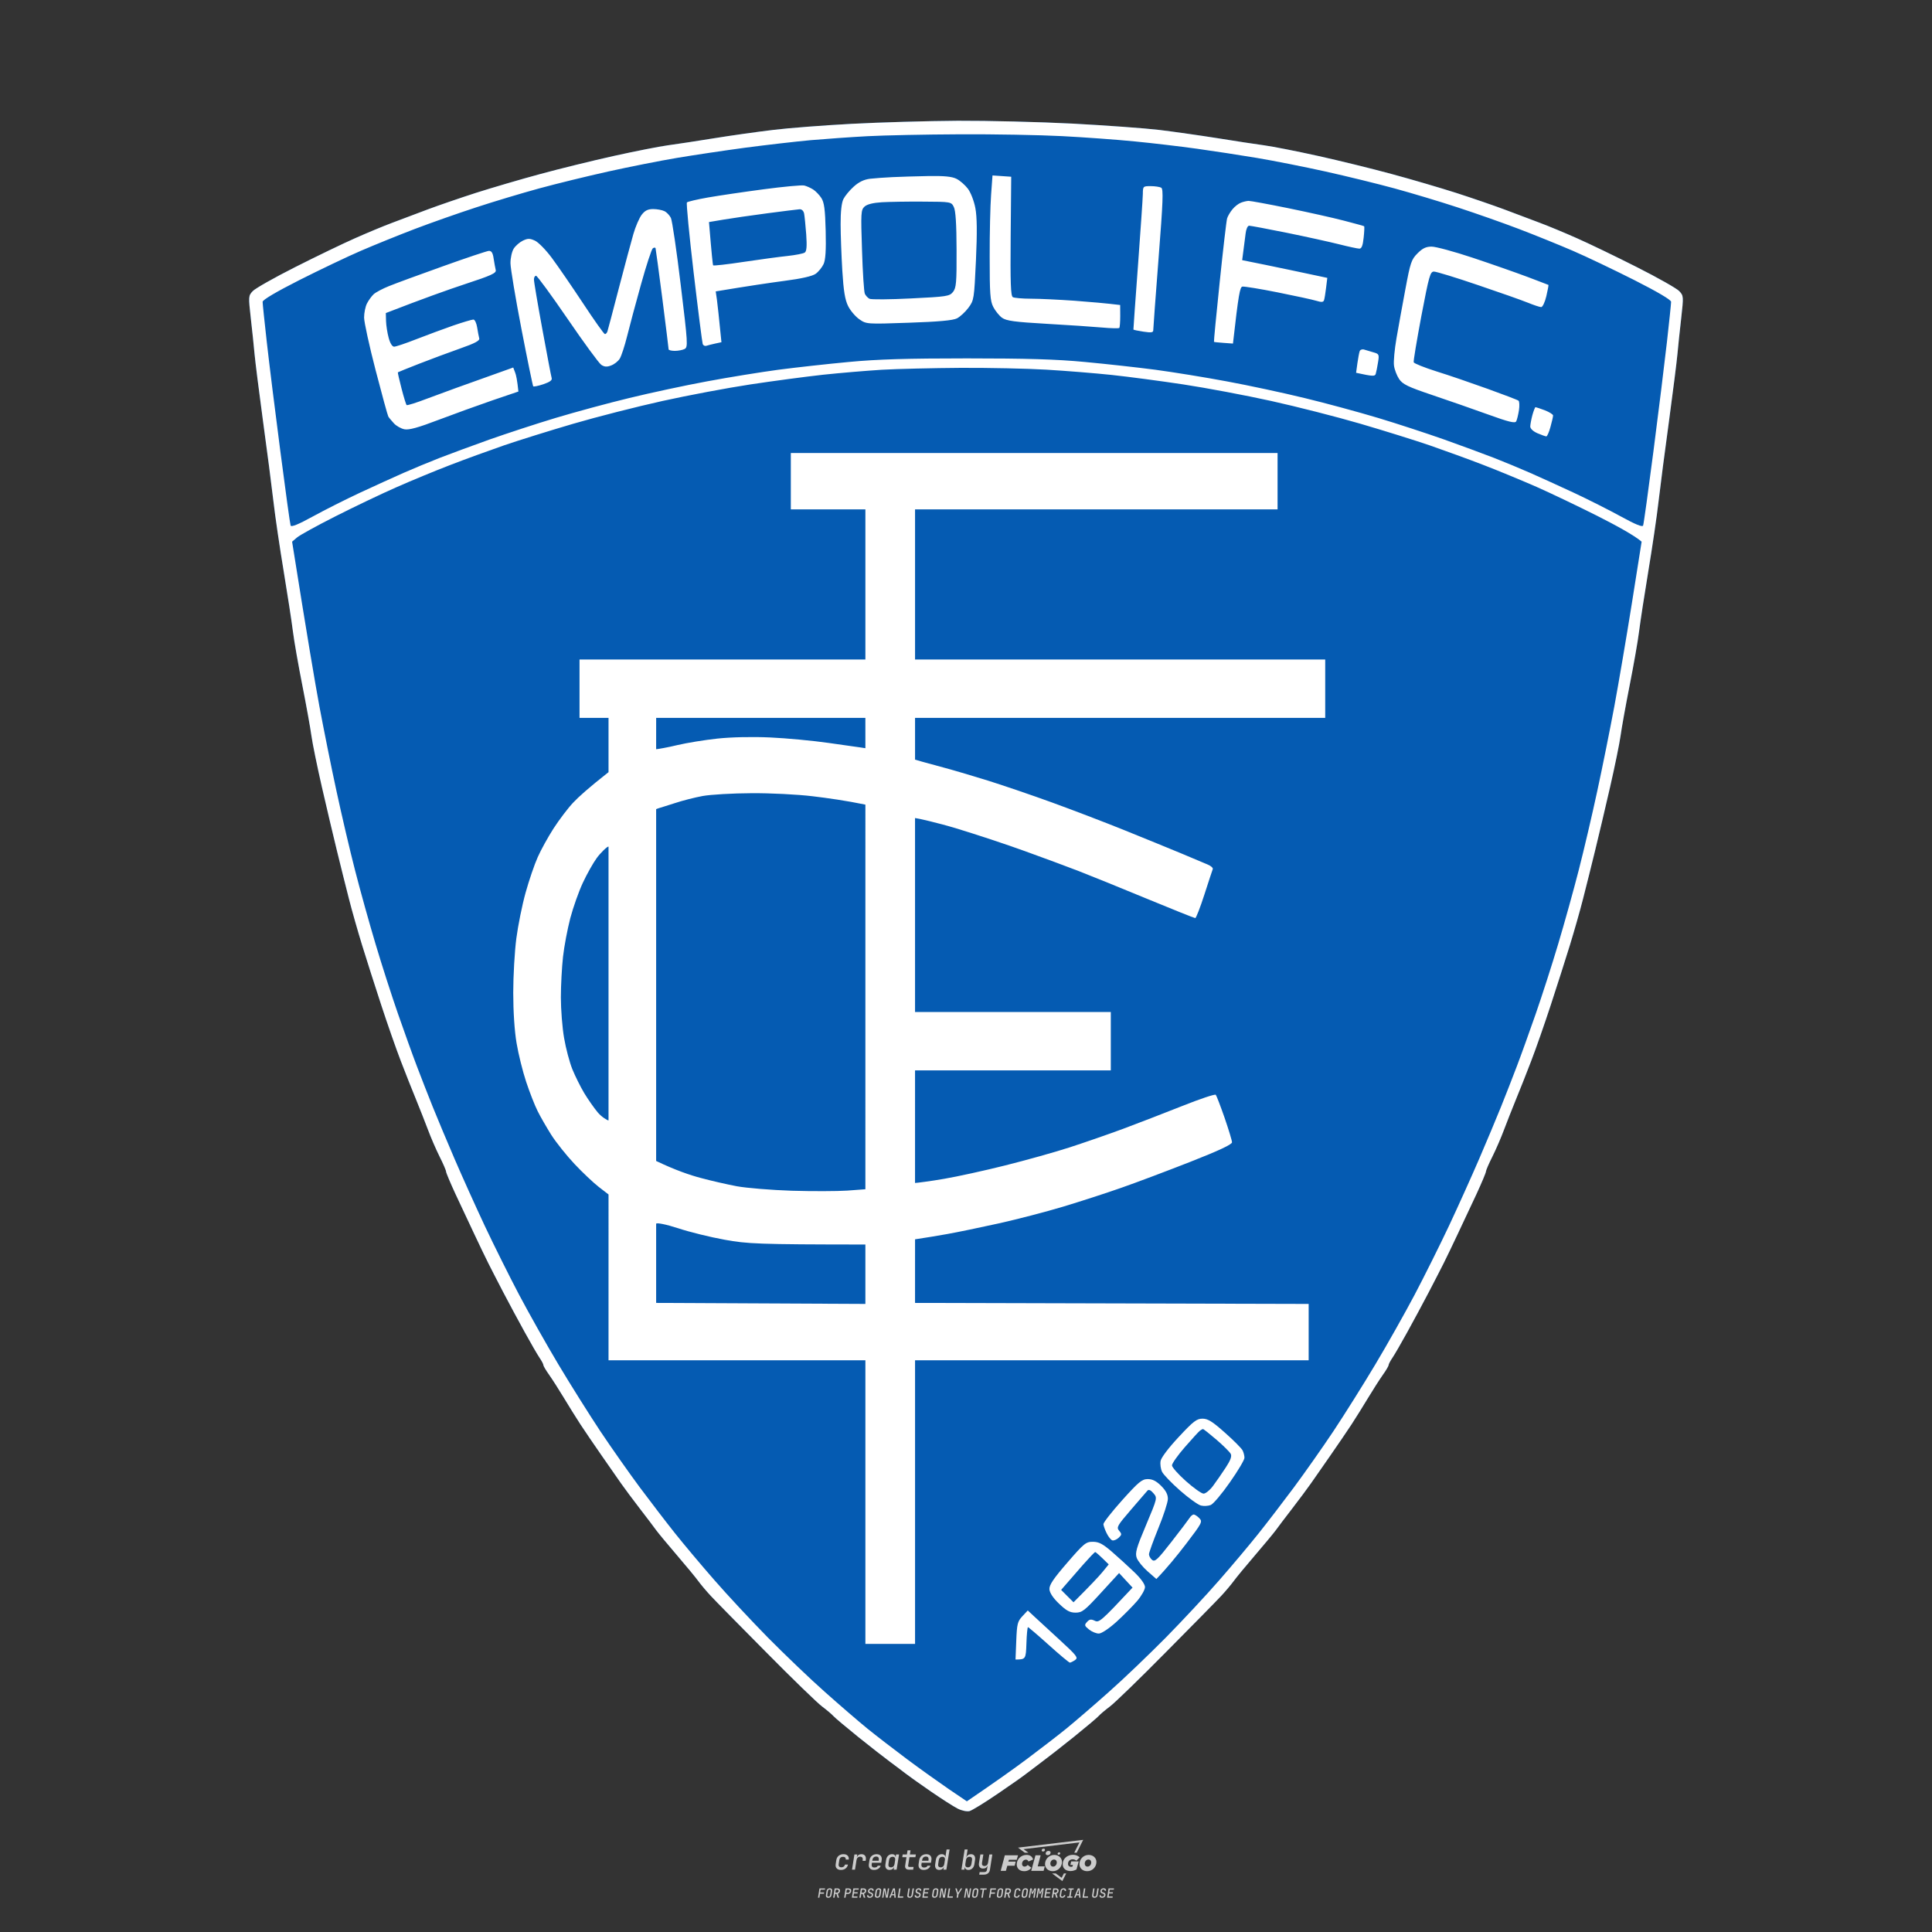 <?xml version="1.0" encoding="UTF-8"?>
<svg data-name="图层_1" xmlns="http://www.w3.org/2000/svg" version="1.1" viewBox="0 0 800 800">
  <rect x="0" y="0" width="800" height="800" fill="#333333" stroke="none"/>
  <!-- Created by @FCLOGO 2025-1-21 GMT+8 21:56:15 . https://fclogo.top/ -->
<!-- FOR PERSONAL USE ONLY NOT FOR COMMERCIAL USE -->
  <path d="M348.219,774.301c-.786,0-1.375-.217-1.768-.652-.393-.435-.528-1.03-.406-1.786l.252-1.648c.122-.755.45-1.35.984-1.785.534-.435,1.194-.652,1.98-.652.755,0,1.329.199,1.722.595.393.397.551.938.475,1.625h-1.236c.03-.359-.055-.637-.257-.836-.202-.198-.498-.297-.887-.297-.42,0-.763.117-1.03.349-.267.233-.435.563-.503.99l-.263,1.659c-.069.435-.006.769.189,1.002.195.233.502.349.921.349.389,0,.715-.099.979-.297.263-.198.436-.48.521-.847h1.236c-.137.687-.467,1.231-.99,1.631-.523.401-1.162.6-1.917.6ZM352.797,774.187l.996-6.294h1.19l-.195,1.19c.336-.87.973-1.304,1.911-1.304.671,0,1.169.208,1.493.624.324.416.429.986.315,1.71l-.069.423h-1.27l.057-.32c.069-.45.011-.795-.171-1.036-.183-.24-.477-.361-.881-.361-.405,0-.74.122-1.007.366-.267.245-.435.588-.503,1.03l-.63,3.971h-1.236ZM361.906,774.301c-.77,0-1.346-.223-1.728-.669s-.515-1.036-.401-1.768l.252-1.648c.084-.488.257-.915.521-1.282s.601-.651,1.013-.852c.412-.202.873-.304,1.385-.304.77,0,1.349.224,1.734.669.385.446.517,1.036.395,1.768l-.172,1.121h-3.845l-.092.526c-.153.954.217,1.431,1.11,1.431.717,0,1.175-.248,1.373-.744h1.225c-.168.534-.503.96-1.007,1.276-.504.317-1.091.475-1.763.475ZM361.231,770.216l-.046.286,2.655-.012.046-.286c.069-.466.013-.822-.166-1.07-.179-.248-.486-.372-.921-.372-.443,0-.795.126-1.059.378-.263.252-.433.611-.509,1.076ZM368.326,774.301c-.633,0-1.103-.212-1.408-.635s-.397-1.001-.274-1.734l.274-1.774c.115-.733.393-1.312.836-1.74.442-.427.98-.641,1.613-.641.465,0,.83.119,1.093.354.263.236.391.557.383.962h.023l.172-1.202h1.236l-.996,6.294h-1.225l.195-1.201h-.023c-.122.412-.351.734-.687.967s-.74.349-1.213.349ZM368.932,773.226c.389,0,.715-.119.978-.355.263-.236.429-.572.498-1.007l.252-1.648c.069-.427.01-.761-.177-1.002-.187-.24-.475-.36-.864-.36-.397,0-.725.118-.984.354-.26.236-.423.572-.492,1.007l-.252,1.648c-.069.443-.013.78.166,1.013.179.233.471.349.876.349ZM376.348,774.187c-.572,0-.994-.157-1.264-.469-.271-.312-.361-.751-.269-1.316l.538-3.387h-1.739l.171-1.122h1.74l.275-1.716h1.236l-.275,1.716h2.472l-.183,1.122h-2.461l-.538,3.387c-.076.442.099.664.526.664h1.717l-.172,1.121h-1.774ZM382.504,774.301c-.77,0-1.346-.223-1.728-.669s-.515-1.036-.401-1.768l.252-1.648c.084-.488.257-.915.521-1.282s.601-.651,1.013-.852c.412-.202.873-.304,1.385-.304.77,0,1.349.224,1.734.669.385.446.517,1.036.395,1.768l-.172,1.121h-3.845l-.092.526c-.153.954.217,1.431,1.11,1.431.717,0,1.175-.248,1.373-.744h1.225c-.168.534-.503.96-1.007,1.276-.504.317-1.091.475-1.763.475ZM381.829,770.216l-.046.286,2.655-.012.046-.286c.069-.466.013-.822-.166-1.07-.179-.248-.486-.372-.921-.372-.443,0-.795.126-1.059.378-.263.252-.433.611-.509,1.076ZM388.924,774.301c-.633,0-1.101-.212-1.402-.635-.301-.423-.395-1.001-.28-1.734l.274-1.774c.115-.733.393-1.312.836-1.74.442-.427.98-.641,1.613-.641.465,0,.83.119,1.093.354.263.236.391.557.383.962h.023l.206-1.465.298-1.796h1.236l-1.327,8.354h-1.225l.195-1.201h-.023c-.122.412-.351.734-.687.967s-.74.349-1.213.349ZM389.531,773.226c.389,0,.715-.119.978-.355.263-.236.429-.572.498-1.007l.252-1.648c.076-.427.019-.761-.172-1.002-.191-.24-.48-.36-.87-.36-.397,0-.725.118-.984.354-.26.236-.423.572-.492,1.007l-.252,1.648c-.076.443-.023.78.16,1.013s.477.349.881.349ZM401.017,774.301c-.473,0-.839-.116-1.099-.349-.26-.233-.385-.555-.378-.967h-.011l-.195,1.201h-1.224l1.327-8.354h1.236l-.286,1.796-.274,1.465h.046c.122-.412.353-.735.692-.967.34-.232.742-.349,1.208-.349.633,0,1.1.214,1.402.641.301.428.395,1.007.281,1.74l-.275,1.774c-.115.733-.395,1.31-.841,1.734-.446.423-.982.635-1.608.635ZM400.766,773.226c.397,0,.723-.116.979-.349.256-.233.422-.571.498-1.013l.252-1.648c.069-.435.011-.77-.171-1.007-.183-.236-.473-.354-.87-.354-.389,0-.715.12-.979.36s-.429.574-.498,1.002l-.252,1.648c-.069.435-.011.771.172,1.007.183.236.473.355.87.355ZM405.469,776.247l.172-1.064h1.934c.641,0,1.007-.302,1.099-.905l.103-.675.206-1.19h-.035c-.122.42-.347.744-.675.973-.328.229-.729.343-1.201.343-.626,0-1.093-.201-1.402-.601s-.41-.944-.303-1.631l.584-3.605h1.236l-.561,3.479c-.061.412,0,.732.183.961s.465.343.847.343c.389,0,.717-.122.984-.366.267-.244.431-.584.492-1.018l.538-3.399h1.236l-1.007,6.409c-.099.603-.37,1.078-.812,1.425-.443.347-1.0.521-1.671.521h-1.946ZM417.787,770.085h3.221l.537-1.855h-5.466l-1.708,6.442h2.147l.586-2.099h3.026l.439-1.708h-3.026l.244-.781ZM424.229,772.916c-.586,0-1.025-.39-1.025-1.123,0-.878.634-1.757,1.611-1.757.488,0,.878.244,1.025.781l1.952-.83c-.293-1.171-1.269-1.903-2.635-1.903-2.782,0-4.148,2.147-4.148,3.904s1.269,2.83,3.075,2.83c1.367,0,2.342-.586,2.977-1.415l-1.513-1.171c-.39.439-.83.683-1.318.683ZM430.915,768.231h-2.147l-1.757,6.442h5.124l.488-1.855h-2.928l1.22-4.587ZM439.748,771.013c0-1.659-1.318-2.928-3.221-2.928-2.196,0-3.807,1.806-3.807,3.807,0,1.659,1.318,2.928,3.221,2.928,2.196,0,3.807-1.806,3.807-3.807ZM434.917,771.696c0-.83.586-1.708,1.513-1.708.781,0,1.171.537,1.171,1.22,0,.83-.586,1.708-1.513,1.708-.781,0-1.171-.537-1.171-1.22ZM443.213,772.233h1.074l-.195.683c-.146.049-.342.098-.586.098-.683,0-1.269-.39-1.269-1.22,0-1.025.732-1.903,1.952-1.903.586,0,1.123.244,1.513.586l1.367-1.367c-.439-.537-1.513-1.074-2.733-1.074-2.587,0-4.295,1.757-4.295,3.855,0,2.05,1.611,2.879,3.221,2.879.927,0,1.855-.293,2.489-.683l.927-3.319h-3.123l-.342,1.464ZM450.777,768.084c-2.196,0-3.807,1.806-3.807,3.807,0,1.659,1.318,2.928,3.221,2.928,2.196,0,3.807-1.806,3.807-3.807,0-1.659-1.318-2.928-3.221-2.928ZM450.338,772.916c-.781,0-1.171-.537-1.171-1.22,0-.83.586-1.708,1.513-1.708.781,0,1.171.537,1.171,1.22,0,.83-.586,1.708-1.513,1.708ZM437.942,767.499c-.049.293.098.488.439.488s.537-.195.634-.488c.049-.244-.098-.488-.439-.488s-.586.244-.634.488ZM432.135,765.498c-.439,0-.732.244-.781.586s.098.586.537.586.732-.244.781-.586c.098-.342-.098-.586-.537-.586ZM433.013,767.303c-.098.537.146.878.83.878.634,0,1.074-.39,1.171-.878s-.146-.878-.83-.878c-.683,0-1.074.39-1.171.878ZM439.602,777.552l-2.44-1.806h-1.513l4.246,3.172,1.611-3.172h-.976l-.927,1.806ZM425.839,767.157l-2.001-1.464,23.132-2.782-2.147,4.246h1.025l2.684-5.319-26.988,3.221,2.782,2.099h1.513ZM338.719,785.785l.609-3.832h2.32l-.084.519h-1.764l-.184,1.145h1.627l-.084.525h-1.617l-.257,1.643h-.567ZM342.97,785.838c-.357,0-.623-.101-.798-.302-.175-.201-.234-.473-.178-.816l.268-1.701c.056-.343.203-.615.441-.816.238-.201.535-.302.892-.302s.623.1.798.299c.175.199.236.471.184.814l-.268,1.706c-.056.343-.204.615-.444.816-.24.201-.538.302-.895.302ZM343.049,785.334c.193,0,.348-.052.467-.158.119-.105.194-.257.226-.457l.268-1.701c.032-.199.005-.352-.079-.457-.084-.105-.222-.158-.415-.158s-.347.052-.465.158c-.117.105-.192.257-.223.457l-.268,1.701c-.032.2-.005.352.079.457s.22.158.409.158ZM344.996,785.785l.609-3.832h1.202c.238,0,.439.046.604.139.165.093.283.223.357.391s.091.366.052.593c-.038.259-.14.484-.304.675-.165.191-.366.321-.604.391l.535,1.643h-.619l-.478-1.575h-.541l-.247,1.575h-.567ZM345.888,783.707h.635c.189,0,.349-.056.48-.168.131-.112.211-.262.239-.451.032-.193,0-.345-.094-.459-.095-.114-.236-.171-.425-.171h-.635l-.2,1.249ZM349.545,785.785l.609-3.832h1.254c.371,0,.651.105.84.315.189.21.255.49.199.84-.038.234-.122.438-.249.611s-.29.307-.488.402c-.198.095-.419.142-.664.142h-.693l-.241,1.522h-.567ZM350.432,783.754h.693c.192,0,.357-.059.493-.176.136-.117.22-.274.252-.47s-.002-.352-.1-.47-.245-.176-.441-.176h-.688l-.21,1.291ZM352.747,785.785l.609-3.832h2.252l-.079.504h-1.695l-.173,1.087h1.512l-.079.499h-1.512l-.194,1.239h1.69l-.079.504h-2.252ZM355.843,785.785l.609-3.832h1.202c.238,0,.439.046.604.139.165.093.283.223.357.391s.091.366.052.593c-.038.259-.14.484-.304.675-.165.191-.366.321-.604.391l.535,1.643h-.619l-.478-1.575h-.541l-.247,1.575h-.567ZM356.736,783.707h.635c.189,0,.349-.056.48-.168.131-.112.211-.262.239-.451.032-.193,0-.345-.094-.459-.095-.114-.236-.171-.425-.171h-.635l-.2,1.249ZM360.132,785.838c-.385,0-.674-.095-.866-.286-.192-.191-.264-.451-.215-.779h.567c-.028.175.011.312.116.412.105.1.266.149.483.149.203,0,.37-.049.501-.147.131-.098.211-.233.239-.404.021-.15.001-.279-.06-.386-.061-.107-.158-.181-.291-.223l-.457-.136c-.266-.08-.462-.217-.588-.409-.126-.192-.17-.42-.131-.682.035-.21.112-.394.231-.551s.273-.28.462-.367.402-.131.64-.131c.35,0,.616.095.798.286.182.191.248.444.2.759h-.567c.028-.168-.003-.3-.092-.396-.089-.096-.23-.144-.422-.144-.189,0-.343.045-.462.134-.119.089-.189.214-.21.375-.025.151-.007.279.052.386s.158.181.294.223l.467.147c.262.081.456.217.58.409.124.193.165.422.123.688-.035.217-.116.406-.241.567-.126.161-.288.286-.485.375-.198.089-.419.134-.664.134ZM363.265,785.838c-.357,0-.623-.101-.798-.302-.175-.201-.234-.473-.178-.816l.268-1.701c.056-.343.203-.615.441-.816.238-.201.535-.302.892-.302s.623.1.798.299c.175.199.236.471.184.814l-.268,1.706c-.056.343-.204.615-.444.816-.24.201-.538.302-.895.302ZM363.344,785.334c.193,0,.348-.052.467-.158.119-.105.194-.257.226-.457l.268-1.701c.032-.199.005-.352-.079-.457-.084-.105-.222-.158-.415-.158s-.347.052-.465.158c-.117.105-.192.257-.223.457l-.268,1.701c-.032.2-.005.352.079.457s.22.158.409.158ZM365.275,785.785l.609-3.832h.709l.619,3.186c.007-.098.017-.217.029-.357.012-.14.027-.285.045-.435.018-.151.037-.289.058-.415l.315-1.979h.525l-.609,3.832h-.709l-.614-3.186c-.007.095-.017.209-.029.344s-.027.276-.045.423c-.018.147-.037.283-.058.409l-.315,2.01h-.53ZM368.225,785.785l1.585-3.832h.745l.373,3.832h-.562l-.073-.971h-1.087l-.388.971h-.593ZM369.385,784.342h.871l-.089-1.102c-.018-.196-.03-.365-.037-.509-.007-.143-.011-.243-.011-.299-.018.056-.052.156-.102.299s-.115.311-.192.504l-.441,1.107ZM371.721,785.785l.609-3.832h.567l-.525,3.312h1.674l-.079.52h-2.247ZM376.678,785.838c-.367,0-.634-.101-.8-.302-.166-.201-.221-.475-.165-.821l.436-2.761h.567l-.436,2.755c-.032.196-.008.35.071.462.079.112.214.168.407.168.193,0,.347-.056.465-.168.117-.112.192-.266.223-.462l.435-2.755h.567l-.436,2.761c-.056.35-.2.625-.433.824-.233.199-.533.299-.9.299ZM379.844,785.838c-.385,0-.674-.095-.866-.286-.192-.191-.264-.451-.215-.779h.567c-.028.175.011.312.116.412.105.1.266.149.483.149.203,0,.37-.049.501-.147.131-.098.211-.233.239-.404.021-.15.001-.279-.06-.386-.061-.107-.158-.181-.291-.223l-.457-.136c-.266-.08-.462-.217-.588-.409-.126-.192-.17-.42-.131-.682.035-.21.112-.394.231-.551s.273-.28.462-.367.402-.131.64-.131c.35,0,.616.095.798.286.182.191.248.444.2.759h-.567c.028-.168-.003-.3-.092-.396-.089-.096-.23-.144-.422-.144-.189,0-.343.045-.462.134-.119.089-.189.214-.21.375-.025.151-.007.279.052.386s.158.181.294.223l.467.147c.262.081.456.217.58.409.124.193.165.422.123.688-.035.217-.116.406-.241.567-.126.161-.288.286-.485.375-.198.089-.419.134-.664.134ZM381.906,785.785l.609-3.832h2.252l-.079.504h-1.695l-.173,1.087h1.512l-.079.499h-1.512l-.194,1.239h1.69l-.079.504h-2.252ZM386.943,785.838c-.357,0-.623-.101-.798-.302-.175-.201-.234-.473-.178-.816l.268-1.701c.056-.343.203-.615.441-.816.238-.201.535-.302.892-.302s.623.1.798.299c.175.199.236.471.184.814l-.268,1.706c-.056.343-.204.615-.444.816-.24.201-.538.302-.895.302ZM387.021,785.334c.193,0,.348-.052.467-.158.119-.105.194-.257.226-.457l.268-1.701c.032-.199.005-.352-.079-.457-.084-.105-.222-.158-.415-.158s-.347.052-.465.158c-.117.105-.192.257-.223.457l-.268,1.701c-.032.2-.005.352.079.457s.22.158.409.158ZM388.953,785.785l.609-3.832h.709l.619,3.186c.007-.098.017-.217.029-.357.012-.14.027-.285.045-.435.018-.151.037-.289.058-.415l.315-1.979h.525l-.609,3.832h-.709l-.614-3.186c-.007.095-.017.209-.029.344s-.027.276-.045.423c-.018.147-.037.283-.058.409l-.315,2.01h-.53ZM392.249,785.785l.609-3.832h.567l-.525,3.312h1.674l-.079.52h-2.247ZM396.117,785.785l.22-1.412-.751-2.42h.577l.446,1.449c.028.095.05.184.066.268.016.084.025.147.029.189.018-.042.046-.105.087-.189.04-.084.088-.173.144-.268l.898-1.449h.598l-1.528,2.42-.22,1.412h-.567ZM399.217,785.785l.609-3.832h.709l.619,3.186c.007-.098.017-.217.029-.357.012-.14.027-.285.044-.435.018-.151.037-.289.058-.415l.315-1.979h.525l-.609,3.832h-.709l-.614-3.186c-.007.095-.017.209-.029.344s-.027.276-.045.423c-.018.147-.037.283-.058.409l-.315,2.01h-.53ZM403.505,785.838c-.357,0-.623-.101-.798-.302-.175-.201-.234-.473-.178-.816l.268-1.701c.056-.343.203-.615.441-.816.238-.201.535-.302.892-.302.357,0,.623.1.798.299.175.199.236.471.184.814l-.268,1.706c-.056.343-.204.615-.444.816-.239.201-.538.302-.895.302ZM403.584,785.334c.193,0,.348-.052.467-.158.119-.105.194-.257.226-.457l.268-1.701c.032-.199.005-.352-.079-.457-.084-.105-.222-.158-.415-.158-.193,0-.347.052-.465.158-.117.105-.191.257-.223.457l-.268,1.701c-.032.2-.005.352.079.457.084.105.22.158.409.158ZM406.381,785.785l.525-3.312h-1.023l.084-.519h2.619l-.084.519h-1.029l-.525,3.312h-.567ZM409.518,785.785l.609-3.832h2.32l-.084.519h-1.764l-.184,1.145h1.627l-.084.525h-1.617l-.257,1.643h-.567ZM413.769,785.838c-.357,0-.623-.101-.798-.302-.175-.201-.234-.473-.178-.816l.268-1.701c.056-.343.203-.615.441-.816.238-.201.535-.302.892-.302.357,0,.623.1.798.299.175.199.236.471.184.814l-.268,1.706c-.056.343-.204.615-.444.816-.239.201-.538.302-.895.302ZM413.848,785.334c.193,0,.348-.052.467-.158.119-.105.194-.257.226-.457l.268-1.701c.032-.199.005-.352-.079-.457-.084-.105-.222-.158-.415-.158-.193,0-.347.052-.465.158-.117.105-.191.257-.223.457l-.268,1.701c-.032.2-.005.352.079.457.084.105.22.158.409.158ZM415.795,785.785l.609-3.832h1.202c.238,0,.439.046.604.139.164.093.283.223.357.391s.091.366.053.593c-.039.259-.14.484-.304.675-.165.191-.366.321-.604.391l.535,1.643h-.619l-.478-1.575h-.541l-.247,1.575h-.567ZM416.688,783.707h.635c.189,0,.349-.056.48-.168.131-.112.211-.262.239-.451.032-.193,0-.345-.095-.459-.094-.114-.236-.171-.425-.171h-.635l-.199,1.249ZM420.905,785.838c-.36,0-.631-.101-.811-.302-.18-.201-.242-.473-.186-.816l.268-1.701c.056-.346.206-.619.449-.819s.545-.299.906-.299c.357,0,.625.101.806.302.18.201.242.473.186.816h-.567c.031-.199.003-.352-.087-.457-.089-.105-.228-.158-.417-.158-.193,0-.351.052-.475.158-.124.105-.202.255-.234.451l-.268,1.706c-.032.2-.003.352.087.457.089.105.23.158.423.158s.35-.052.472-.158.199-.257.231-.457h.567c-.035.228-.115.425-.239.593s-.281.298-.47.388c-.189.091-.402.136-.64.136ZM424.034,785.838c-.357,0-.623-.101-.798-.302-.175-.201-.234-.473-.178-.816l.268-1.701c.056-.343.203-.615.441-.816.238-.201.535-.302.892-.302.357,0,.623.1.798.299.175.199.236.471.184.814l-.268,1.706c-.056.343-.204.615-.444.816-.239.201-.538.302-.895.302ZM424.112,785.334c.193,0,.348-.052.467-.158.119-.105.194-.257.226-.457l.268-1.701c.032-.199.005-.352-.079-.457-.084-.105-.222-.158-.415-.158-.193,0-.347.052-.465.158-.117.105-.191.257-.223.457l-.268,1.701c-.032.2-.005.352.079.457.084.105.22.158.409.158ZM425.965,785.785l.609-3.832h.687l.184,1.228c.021.119.037.23.047.333.011.103.019.183.026.239.018-.056.047-.136.089-.241.042-.105.091-.217.147-.336l.567-1.223h.709l-.609,3.832h-.535l.204-1.291c.025-.168.058-.352.1-.554.042-.201.087-.404.136-.609s.096-.4.142-.585c.045-.185.087-.348.126-.488l-.855,1.863h-.551l-.283-1.863c-.004.136-.011.295-.021.475s-.024.372-.039.575c-.016.203-.035.407-.058.611-.023.205-.048.396-.076.575l-.205,1.291h-.54ZM429.115,785.785l.609-3.832h.687l.184,1.228c.021.119.037.23.047.333.011.103.019.183.026.239.018-.056.047-.136.089-.241.042-.105.091-.217.147-.336l.567-1.223h.709l-.609,3.832h-.535l.204-1.291c.025-.168.058-.352.1-.554.042-.201.087-.404.136-.609s.096-.4.142-.585c.045-.185.087-.348.126-.488l-.855,1.863h-.551l-.283-1.863c-.004.136-.011.295-.021.475s-.024.372-.039.575c-.016.203-.035.407-.058.611-.023.205-.048.396-.076.575l-.205,1.291h-.54ZM432.411,785.785l.609-3.832h2.252l-.079.504h-1.696l-.173,1.087h1.512l-.079.499h-1.512l-.194,1.239h1.69l-.079.504h-2.252ZM435.507,785.785l.609-3.832h1.202c.238,0,.439.046.604.139.164.093.283.223.357.391s.091.366.053.593c-.039.259-.14.484-.304.675-.165.191-.366.321-.604.391l.535,1.643h-.619l-.478-1.575h-.541l-.247,1.575h-.567ZM436.4,783.707h.635c.189,0,.349-.056.48-.168.131-.112.211-.262.239-.451.032-.193,0-.345-.095-.459-.094-.114-.236-.171-.425-.171h-.635l-.199,1.249ZM439.801,785.838c-.36,0-.631-.101-.811-.302-.18-.201-.242-.473-.186-.816l.268-1.701c.056-.346.206-.619.449-.819s.545-.299.906-.299c.357,0,.625.101.806.302.18.201.242.473.186.816h-.567c.031-.199.003-.352-.087-.457-.089-.105-.228-.158-.417-.158-.193,0-.351.052-.475.158-.124.105-.202.255-.234.451l-.268,1.706c-.032.2-.003.352.087.457.089.105.23.158.423.158s.35-.052.472-.158.199-.257.231-.457h.567c-.035.228-.115.425-.239.593s-.281.298-.47.388c-.189.091-.402.136-.64.136ZM441.879,785.785l.079-.504h.777l.446-2.824h-.777l.084-.504h2.126l-.084.504h-.777l-.446,2.824h.777l-.079.504h-2.126ZM444.74,785.785l1.585-3.832h.745l.373,3.832h-.562l-.073-.971h-1.087l-.388.971h-.593ZM445.9,784.342h.871l-.089-1.102c-.017-.196-.03-.365-.037-.509-.007-.143-.01-.243-.01-.299-.018.056-.052.156-.102.299s-.115.311-.192.504l-.441,1.107ZM448.235,785.785l.609-3.832h.567l-.525,3.312h1.674l-.079.52h-2.247ZM453.193,785.838c-.368,0-.634-.101-.8-.302-.166-.201-.221-.475-.165-.821l.436-2.761h.567l-.436,2.755c-.032.196-.008.35.071.462.079.112.214.168.407.168s.347-.056.465-.168c.117-.112.192-.266.223-.462l.436-2.755h.567l-.436,2.761c-.056.35-.2.625-.433.824-.233.199-.533.299-.9.299ZM456.358,785.838c-.385,0-.674-.095-.866-.286-.193-.191-.264-.451-.215-.779h.567c-.028.175.011.312.115.412.105.1.266.149.483.149.203,0,.37-.049.501-.147s.211-.233.239-.404c.021-.15.001-.279-.06-.386s-.158-.181-.291-.223l-.457-.136c-.266-.08-.462-.217-.588-.409-.126-.192-.17-.42-.131-.682.035-.21.112-.394.231-.551s.273-.28.462-.367c.189-.087.402-.131.64-.131.35,0,.616.095.798.286.182.191.248.444.199.759h-.567c.028-.168-.003-.3-.092-.396-.089-.096-.23-.144-.423-.144-.189,0-.343.045-.462.134-.119.089-.189.214-.21.375-.025.151-.007.279.052.386s.158.181.294.223l.467.147c.262.081.456.217.58.409.124.193.165.422.124.688-.035.217-.116.406-.241.567-.126.161-.288.286-.485.375-.198.089-.419.134-.664.134ZM458.421,785.785l.609-3.832h2.252l-.079.504h-1.696l-.173,1.087h1.512l-.079.499h-1.512l-.194,1.239h1.69l-.079.504h-2.252Z" style="fill: #ccc;"/>
  <g>
    <path d="M352.824,51.265c-11.564.616-26.221,1.737-32.602,2.521-6.353.756-17.36,2.297-24.438,3.446-7.078,1.149-15.744,2.465-19.283,2.942-3.539.476-13.571,2.465-22.32,4.398-8.722,1.933-22.431,5.295-30.429,7.48-8.025,2.157-20.007,5.687-26.612,7.788-6.604,2.129-15.66,5.239-20.146,6.92-4.487,1.709-11.035,4.174-14.574,5.491-3.539,1.317-10.477,4.202-15.437,6.415-4.96,2.185-16.106,7.564-24.744,11.934-8.666,4.37-16.58,8.853-17.583,9.945-1.811,1.933-1.811,2.213-.808,11.206.585,5.099,1.282,11.766,1.56,14.876.279,3.082,1.839,15.52,3.483,27.622,1.672,12.102,3.595,27.062,4.319,33.253.697,6.163,2.619,19.19,4.236,28.911,1.616,9.749,3.344,21.011,3.845,25.045.502,4.062,2.285,14.147,3.929,22.468,1.644,8.32,3.316,17.649,3.734,20.731.418,3.081,2.369,12.606,4.319,21.151,1.951,8.543,4.765,20.394,6.214,26.334,1.449,5.939,3.678,14.875,4.96,19.861,1.254,4.986,3.762,13.728,5.517,19.444,1.755,5.686,5.294,16.779,7.858,24.594,2.564,7.845,6.242,18.351,8.164,23.337,1.895,4.986,4.765,12.159,6.326,15.968,1.56,3.81,3.762,9.442,4.932,12.522,1.143,3.083,3.288,8.042,4.765,11.011,1.505,2.967,2.703,5.77,2.703,6.246s1.756,4.65,3.901,9.299c2.146,4.623,5.657,12.105,7.802,16.614,2.118,4.51,4.737,9.945,5.824,12.102,1.059,2.13,3.873,7.563,6.214,12.075,2.369,4.51,6.326,11.905,8.834,16.415,2.48,4.51,5.239,9.272,6.13,10.589.892,1.29,1.589,2.663,1.589,2.999-.028.363,1.059,2.213,2.424,4.117,1.337,1.906,4.068,6.163,6.075,9.498,2.006,3.333,5.072,8.236,6.799,10.896,1.728,2.663,5.684,8.432,8.75,12.858,1.17,1.68,2.425,3.484,3.609,5.188l.005.005c1.916,2.757,3.645,5.245,4.523,6.489,1.421,2.046,4.904,6.696,7.719,10.365,2.842,3.67,5.907,7.732,6.855,9.049.947,1.29,4.821,5.939,8.582,10.338,3.79,4.399,7.747,9.216,8.833,10.702,1.087,1.484,3.4,4.23,5.155,6.106,1.728,1.877,12.038,12.355,22.905,23.307,10.839,10.982,21.261,21.067,23.156,22.467,1.867,1.403,4.013,3.196,4.709,3.979.697.783,5.35,4.679,10.31,8.685,4.96,3.977,10.867,8.599,13.124,10.252l.136.1c2.236,1.667,5.045,3.759,6.302,4.747,1.252.98,5.963,4.343,10.449,7.423,4.485,3.083,9.501,6.305,11.146,7.116,1.699.87,3.845,1.29,4.932,1.01,1.058-.307,6.27-3.503,11.563-7.116,5.323-3.613,10.702-7.396,11.954-8.405,1.282-1.007,4.181-3.193,6.437-4.873,2.259-1.653,8.166-6.276,13.125-10.252,4.959-4.006,9.614-7.902,10.312-8.685.695-.783,2.84-2.576,4.709-3.979,1.893-1.4,12.315-11.485,23.157-22.467,10.866-10.952,21.178-21.431,22.903-23.307,1.755-1.877,4.068-4.623,5.156-6.106,1.088-1.486,5.043-6.303,8.833-10.702,3.761-4.399,7.635-9.049,8.583-10.338.948-1.317,4.012-5.379,6.855-9.049,2.813-3.67,6.297-8.319,7.719-10.365.878-1.244,2.606-3.729,4.52-6.483l.011-.016c1.182-1.702,2.437-3.505,3.605-5.183,3.064-4.426,7.021-10.196,8.75-12.858,1.728-2.66,4.792-7.563,6.798-10.896,2.009-3.336,4.738-7.592,6.077-9.498,1.365-1.903,2.45-3.753,2.423-4.117,0-.337.697-1.71,1.589-2.999.891-1.317,3.651-6.079,6.13-10.589,2.509-4.51,6.464-11.905,8.833-16.415,2.34-4.512,5.156-9.945,6.214-12.075,1.088-2.156,3.707-7.592,5.824-12.102,2.146-4.51,5.657-11.992,7.802-16.614,2.146-4.65,3.901-8.823,3.901-9.299s1.198-3.279,2.703-6.246c1.478-2.97,3.624-7.929,4.765-11.011,1.171-3.08,3.371-8.712,4.932-12.522,1.562-3.81,4.431-10.982,6.324-15.968,1.925-4.986,5.603-15.492,8.166-23.337,2.563-7.816,6.104-18.908,7.859-24.594,1.755-5.716,4.262-14.458,5.516-19.444,1.282-4.986,3.511-13.922,4.959-19.861,1.448-5.939,4.265-17.791,6.214-26.334,1.952-8.545,3.901-18.07,4.321-21.151.417-3.082,2.089-12.411,3.732-20.731,1.645-8.32,3.427-18.405,3.931-22.468.501-4.034,2.229-15.296,3.845-25.045,1.615-9.721,3.54-22.748,4.235-28.911.724-6.191,2.649-21.151,4.321-33.253,1.642-12.102,3.204-24.541,3.481-27.622.28-3.109.977-9.777,1.562-14.876,1.002-8.993,1.002-9.273-.808-11.206-1.004-1.093-8.917-5.575-17.583-9.945-8.64-4.37-19.786-9.749-24.745-11.934-4.959-2.213-11.897-5.098-15.438-6.415-3.538-1.317-10.088-3.782-14.573-5.491-4.485-1.681-13.542-4.79-20.146-6.92-6.604-2.101-18.585-5.631-26.611-7.788-7.999-2.185-21.708-5.547-30.428-7.48-8.75-1.933-18.782-3.922-22.322-4.398-3.538-.476-12.204-1.793-19.282-2.942-7.078-1.121-17.89-2.661-24.021-3.418-6.13-.728-22.346-1.905-36.029-2.633-13.682-.7-35.084-1.233-47.595-1.177-12.511.084-32.185.644-43.749,1.261Z" style="fill: #055bb2;"/>
    <path d="M352.824,51.265c-11.564.616-26.221,1.737-32.602,2.521-6.353.756-17.36,2.297-24.438,3.446-7.078,1.149-15.744,2.465-19.283,2.942-3.539.476-13.571,2.465-22.32,4.398-8.722,1.933-22.431,5.295-30.429,7.48-8.025,2.157-20.007,5.687-26.612,7.788-6.604,2.129-15.66,5.239-20.146,6.92-4.487,1.709-11.035,4.174-14.574,5.491-3.539,1.317-10.477,4.202-15.437,6.415-4.96,2.185-16.106,7.564-24.744,11.934-8.666,4.37-16.58,8.853-17.583,9.945-1.811,1.933-1.811,2.213-.808,11.206.585,5.099,1.282,11.766,1.56,14.876.279,3.082,1.839,15.52,3.483,27.622,1.672,12.102,3.595,27.062,4.319,33.253.697,6.163,2.619,19.19,4.236,28.911,1.616,9.749,3.344,21.011,3.845,25.045.502,4.062,2.285,14.147,3.929,22.468,1.644,8.32,3.316,17.649,3.734,20.731.418,3.081,2.369,12.606,4.319,21.151,1.951,8.543,4.765,20.394,6.214,26.334,1.449,5.939,3.678,14.875,4.96,19.861,1.254,4.986,3.762,13.728,5.517,19.444,1.755,5.686,5.294,16.779,7.858,24.594,2.564,7.845,6.242,18.351,8.164,23.337,1.895,4.986,4.765,12.159,6.326,15.968,1.56,3.81,3.762,9.442,4.932,12.522,1.143,3.083,3.288,8.042,4.765,11.011,1.505,2.967,2.703,5.77,2.703,6.246s1.756,4.65,3.901,9.299c2.146,4.623,5.657,12.105,7.802,16.614,2.118,4.51,4.737,9.945,5.824,12.102,1.059,2.13,3.873,7.563,6.214,12.075,2.369,4.51,6.326,11.905,8.834,16.415,2.48,4.51,5.239,9.272,6.13,10.589.892,1.29,1.589,2.663,1.589,2.999-.028.363,1.059,2.213,2.424,4.117,1.337,1.906,4.068,6.163,6.075,9.498,2.006,3.333,5.072,8.236,6.799,10.896,1.728,2.663,5.684,8.432,8.75,12.858,1.17,1.68,2.425,3.484,3.609,5.188l.005.005c1.916,2.757,3.645,5.245,4.523,6.489,1.421,2.046,4.904,6.696,7.719,10.365,2.842,3.67,5.907,7.732,6.855,9.049.947,1.29,4.821,5.939,8.582,10.338,3.79,4.399,7.747,9.216,8.833,10.702,1.087,1.484,3.4,4.23,5.155,6.106,1.728,1.877,12.038,12.355,22.905,23.307,10.839,10.982,21.261,21.067,23.156,22.467,1.867,1.403,4.013,3.196,4.709,3.979.697.783,5.35,4.679,10.31,8.685,4.96,3.977,10.867,8.599,13.124,10.252l.136.1c2.236,1.667,5.045,3.759,6.302,4.747,1.252.98,5.963,4.343,10.449,7.423,4.485,3.083,9.501,6.305,11.146,7.116,1.699.87,3.845,1.29,4.932,1.01,1.058-.307,6.27-3.503,11.563-7.116,5.323-3.613,10.702-7.396,11.954-8.405,1.282-1.007,4.181-3.193,6.437-4.873,2.259-1.653,8.166-6.276,13.125-10.252,4.959-4.006,9.614-7.902,10.312-8.685.695-.783,2.84-2.576,4.709-3.979,1.893-1.4,12.315-11.485,23.157-22.467,10.866-10.952,21.178-21.431,22.903-23.307,1.755-1.877,4.068-4.623,5.156-6.106,1.088-1.486,5.043-6.303,8.833-10.702,3.761-4.399,7.635-9.049,8.583-10.338.948-1.317,4.012-5.379,6.855-9.049,2.813-3.67,6.297-8.319,7.719-10.365.878-1.244,2.606-3.729,4.52-6.483l.011-.016c1.182-1.702,2.437-3.505,3.605-5.183,3.064-4.426,7.021-10.196,8.75-12.858,1.728-2.66,4.792-7.563,6.798-10.896,2.009-3.336,4.738-7.592,6.077-9.498,1.365-1.903,2.45-3.753,2.423-4.117,0-.337.697-1.71,1.589-2.999.891-1.317,3.651-6.079,6.13-10.589,2.509-4.51,6.464-11.905,8.833-16.415,2.34-4.512,5.156-9.945,6.214-12.075,1.088-2.156,3.707-7.592,5.824-12.102,2.146-4.51,5.657-11.992,7.802-16.614,2.146-4.65,3.901-8.823,3.901-9.299s1.198-3.279,2.703-6.246c1.478-2.97,3.624-7.929,4.765-11.011,1.171-3.08,3.371-8.712,4.932-12.522,1.562-3.81,4.431-10.982,6.324-15.968,1.925-4.986,5.603-15.492,8.166-23.337,2.563-7.816,6.104-18.908,7.859-24.594,1.755-5.716,4.262-14.458,5.516-19.444,1.282-4.986,3.511-13.922,4.959-19.861,1.448-5.939,4.265-17.791,6.214-26.334,1.952-8.545,3.901-18.07,4.321-21.151.417-3.082,2.089-12.411,3.732-20.731,1.645-8.32,3.427-18.405,3.931-22.468.501-4.034,2.229-15.296,3.845-25.045,1.615-9.721,3.54-22.748,4.235-28.911.724-6.191,2.649-21.151,4.321-33.253,1.642-12.102,3.204-24.541,3.481-27.622.28-3.109.977-9.777,1.562-14.876,1.002-8.993,1.002-9.273-.808-11.206-1.004-1.093-8.917-5.575-17.583-9.945-8.64-4.37-19.786-9.749-24.745-11.934-4.959-2.213-11.897-5.098-15.438-6.415-3.538-1.317-10.088-3.782-14.573-5.491-4.485-1.681-13.542-4.79-20.146-6.92-6.604-2.101-18.585-5.631-26.611-7.788-7.999-2.185-21.708-5.547-30.428-7.48-8.75-1.933-18.782-3.922-22.322-4.398-3.538-.476-12.204-1.793-19.282-2.942-7.078-1.121-17.89-2.661-24.021-3.418-6.13-.728-22.346-1.905-36.029-2.633-13.682-.7-35.084-1.233-47.595-1.177-12.511.084-32.185.644-43.749,1.261ZM359.198,56.397c-6.855.364-17.472,1.121-23.602,1.653-6.13.56-18.28,1.961-27.001,3.11-8.75,1.177-21.484,3.082-28.311,4.23-6.855,1.149-19.59,3.67-28.311,5.603-8.722,1.933-21.651,5.099-28.729,7.032-7.078,1.933-18.865,5.463-26.166,7.872-7.301,2.381-18.698,6.387-25.302,8.908-6.604,2.521-16.636,6.583-22.292,9.021-5.657,2.437-17.137,7.928-25.525,12.158-9.558,4.846-15.214,8.18-15.214,8.993,0,.728.78,8.208,1.728,16.64.947,8.432,3.455,28.743,5.601,45.131,2.118,16.36,4.04,30.255,4.263,30.872.279.728,3.177-.448,9.196-3.754,4.848-2.661,13.626-7.088,19.506-9.833,5.907-2.745,14.016-6.443,18.029-8.208,4.013-1.765,10.756-4.566,14.992-6.219,4.263-1.653,13.515-5.07,20.593-7.592,7.078-2.493,19.422-6.555,27.447-8.965,8.025-2.409,21.735-6.135,30.457-8.236,8.722-2.129,23.184-5.239,32.157-6.891,8.973-1.681,22.292-3.838,29.593-4.818,7.301-.953,20.425-2.409,29.175-3.222,11.759-1.121,24.355-1.485,48.877-1.485s37.116.364,48.876,1.485c8.75.812,21.872,2.269,29.174,3.222,7.302.981,20.62,3.138,29.594,4.818,8.973,1.653,23.434,4.762,32.157,6.891,8.72,2.101,22.432,5.827,30.455,8.236,8.026,2.409,20.37,6.471,27.448,8.965,7.078,2.521,16.329,5.939,20.593,7.592,4.235,1.653,10.979,4.454,14.991,6.219,4.012,1.765,12.121,5.463,18.028,8.208,5.88,2.745,14.66,7.171,19.506,9.833,6.02,3.306,8.917,4.482,9.197,3.754.25-.617,2.173-14.511,4.292-30.872,2.116-16.388,4.625-36.699,5.573-45.131.948-8.432,1.728-15.912,1.728-16.64,0-.812-5.657-4.146-15.217-8.993-8.387-4.23-19.866-9.721-25.523-12.158-5.657-2.437-15.688-6.5-22.292-9.021-6.604-2.521-18.001-6.527-25.302-8.908-7.301-2.409-19.088-5.939-26.166-7.872-7.078-1.933-20.006-5.099-28.727-7.032-8.723-1.933-21.458-4.454-28.312-5.603-6.828-1.149-18.03-2.857-24.855-3.81-6.855-.953-18.421-2.325-25.749-3.026-7.299-.728-20.814-1.709-30.011-2.185-9.194-.476-28.31-.84-42.466-.756-14.156.056-31.321.42-38.148.784ZM360.26,74.02c2.006-.224,6.158-.532,9.224-.672,3.064-.168,9.725-.336,14.797-.448,6.744-.112,9.892.196,11.787,1.149,1.421.7,3.538,2.549,4.709,4.09,1.198,1.597,2.536,5.07,3.093,7.984.697,3.67.781,10.001.25,21.655-.751,16.08-.808,16.556-3.12,19.666-1.282,1.737-3.427,3.698-4.709,4.37-1.672.868-7.582,1.401-19.953,1.821-17.527.616-17.583.588-20.509-1.429-1.616-1.121-3.706-3.586-4.654-5.491-1.282-2.605-1.867-6.191-2.396-14.68-.362-6.163-.697-14.819-.697-19.218-.028-5.099.39-8.825,1.142-10.365.641-1.289,2.564-3.642,4.291-5.183,2.118-1.905,4.236-2.942,6.743-3.25ZM409.803,106.433c-.027-9.749.253-21.319.587-25.745l.584-8.04,7.746.532-.221,24.597c-.167,19.47.027,24.765.891,25.269.614.336,4.011.644,7.552.644,3.538,0,11.647.392,18.028.841,6.354.476,13.208,1.065,18.865,1.765l.027,4.538c0,2.493-.167,4.706-.388,4.958-.197.224-3.4.168-7.078-.168-3.707-.336-14.046-1.036-23.017-1.541-13.265-.756-16.692-1.232-18.448-2.493-1.171-.84-2.816-2.885-3.651-4.51-1.282-2.521-1.478-5.519-1.478-20.647ZM293.132,81.78c4.487-.784,14.908-2.325,23.184-3.418,8.248-1.093,15.772-1.793,16.719-1.541.947.224,2.564.953,3.651,1.625,1.059.672,2.592,2.269,3.427,3.558,1.171,1.849,1.56,4.678,1.783,13.587.195,8.04-.056,11.99-.864,13.755-.641,1.373-2.118,3.194-3.288,4.034-1.393.981-5.907,2.017-12.874,2.913-5.88.784-14.713,2.073-28.506,4.37l.502,3.474c.251,1.877.78,6.612,1.867,17.565l-2.592.56c-1.421.308-3.037.729-3.65.924-.585.196-1.254-.112-1.505-.7-.223-.616-1.923-13.923-3.762-29.583-1.839-15.688-3.093-28.771-2.787-29.079.307-.336,4.236-1.261,8.694-2.045ZM471.22,109.879c1.058-14.483,1.979-27.79,2.006-29.583.027-3.166.11-3.222,3.26-3.222,1.755,0,3.734.308,4.348.644.948.532.751,5.631-1.088,29.135-1.225,15.688-2.202,29.079-2.202,29.807.03,1.036-.724,1.177-4.068.672-2.229-.336-4.095-.728-4.152-.869-.027-.14.808-12.102,1.895-26.585ZM365.192,83.741c-3.651.224-6.13.841-7.189,1.793-1.505,1.373-1.589,2.521-1.059,18.097.279,9.133.808,17.257,1.17,18.013.362.784,1.226,1.709,1.923,2.073.725.364,8.443.308,17.165-.14,14.907-.728,15.965-.896,17.416-2.689,1.335-1.709,1.532-3.782,1.475-17.481-.027-10.73-.39-16.22-1.141-17.705-1.058-2.129-1.198-2.157-12.624-2.213-6.351-.056-14.071.084-17.136.252ZM510.342,86.655c.921-1.149,2.536-2.381,3.54-2.745,1.002-.392,2.423-.701,3.12-.729.724-.028,8.053,1.317,16.302,2.998,8.246,1.681,18.669,4.006,23.157,5.183,4.485,1.149,8.274,2.213,8.414,2.325.14.112.057,2.269-.223,4.762-.334,3.222-.835,4.51-1.755,4.51-.724,0-4.485-.812-8.36-1.793-3.901-.98-13.653-3.138-21.652-4.762-8.023-1.625-15.074-2.941-15.658-2.941-.614,0-1.255,1.457-1.451,3.25-.038.313-.084.672-.135,1.085-.24,1.912-.622,4.973-1.284,9.925l9.695,1.961c5.323,1.093,13.238,2.745,25.553,5.379l-.501,4.09c-.277,2.269-.641,4.594-.864,5.182-.277.812-1.058.869-3.147.224-1.535-.476-8.78-2.045-16.078-3.502-7.302-1.457-13.879-2.521-14.573-2.381-1.004.224-1.589,3.025-3.901,23.588l-3.847-.28c-2.116-.14-3.928-.336-4.012-.42-.11-.084.948-11.234,2.369-24.765,1.392-13.559,2.787-25.409,3.064-26.361.28-.924,1.282-2.661,2.229-3.782ZM262.257,96.936c.892-3.11,2.452-6.695,3.455-8.012,1.365-1.765,2.564-2.353,4.765-2.353,1.616,0,3.706.392,4.653.868.947.448,2.146,1.737,2.675,2.802.53,1.065,2.369,13.531,4.068,27.706,2.954,24.26,3.038,25.801,1.616,26.558-.808.42-2.647.784-4.068.784s-2.564-.308-2.564-.644c0-.364-1.17-9.777-2.591-20.955-1.449-11.15-2.703-20.562-2.814-20.899-.084-.336-.585-.336-1.115,0-.502.336-2.703,7.032-4.876,14.848-2.201,7.844-4.793,17.565-5.796,21.599-1.003,4.034-2.369,8.208-3.038,9.273-.669,1.093-2.285,2.353-3.595,2.83-1.728.672-2.787.588-4.068-.28-.947-.644-7.217-9.189-13.933-19.022-6.716-9.805-12.595-17.845-13.069-17.845s-.864.672-.864,1.513c-.028.841,1.533,10.057,3.456,20.506,1.923,10.449,3.65,19.582,3.873,20.31.307.896-.697,1.653-3.427,2.577-2.146.729-4.041,1.093-4.208.869-.195-.252-2.396-10.926-4.876-23.756-2.48-12.831-4.514-25.073-4.542-27.202-.028-2.129.585-4.846,1.337-6.051.752-1.177,2.452-2.661,3.79-3.306,2.062-.981,2.87-.981,5.016,0,1.393.644,4.57,3.866,7.022,7.199,2.48,3.334,8.276,11.766,12.902,18.77,4.598,6.976,8.666,12.719,9.028,12.719.362.028.808-.448,1.031-1.036.195-.588,2.341-8.656,4.737-17.929,2.424-9.273,5.127-19.358,6.019-22.44ZM317.598,88.335c-6.604.869-14.713,2.045-18.029,2.605l-5.991,1.008c1.115,13.559,1.56,17.705,1.728,17.929.14.224,5.796-.392,12.567-1.429,6.771-1.008,14.992-2.129,18.307-2.465,3.288-.364,6.465-.981,7.05-1.401.78-.532.947-2.605.613-7.452-.279-3.67-.669-7.564-.864-8.629-.223-1.177-.975-1.905-1.895-1.849-.808.056-6.883.812-13.487,1.681ZM581.928,119.824c2.062-11.094,2.482-12.354,5.016-14.903,2.119-2.129,3.54-2.802,5.88-2.802,1.702,0,9.364,2.073,17.026,4.622,7.662,2.549,17.807,6.107,22.516,7.872,1.551.59,3.018,1.147,4.297,1.631l.008.003.003.001c2.598.985,4.405,1.67,4.499,1.726.11.056-.28,2.157-.864,4.65-.587,2.521-1.562,4.538-2.146,4.538-.587,0-3.094-.841-5.573-1.849s-11.844-4.314-20.817-7.34c-8.944-3.053-17.053-5.519-18.001-5.519-1.559,0-2.033,1.737-5.21,18.349-1.895,10.113-3.344,18.741-3.177,19.218.167.476,4.429,2.185,9.474,3.782,5.072,1.569,14.6,4.847,21.205,7.228,6.604,2.381,12.344,4.566,12.708,4.874.39.28.474,2.101.194,3.978-.307,1.905-.808,3.978-1.142,4.594-.474.896-3.094.252-11.76-2.886-6.13-2.213-16.496-5.827-23.073-8.04-10.059-3.39-12.177-4.426-13.653-6.612-.948-1.429-1.922-3.95-2.119-5.603-.224-1.681.25-6.723,1.031-11.234.781-4.51,2.426-13.643,3.678-20.282ZM161.05,118.479c2.592-1.065,12.651-4.762,22.32-8.208,9.669-3.474,18.252-6.331,19.06-6.387,1.115-.028,1.644.84,1.978,3.194.279,1.765.669,3.922.864,4.734.334,1.26-1.756,2.241-12.707,5.827-7.189,2.381-17.5,6.051-32.798,11.99l.084,3.306c.056,1.793.529,4.93,1.087,6.947.585,2.241,1.477,3.67,2.257,3.67.725,0,4.876-1.401,9.223-3.11,4.375-1.709,11.23-4.23,15.214-5.631,4.013-1.373,7.775-2.493,8.388-2.493.585,0,1.282,1.484,1.56,3.25.279,1.793.669,3.81.864,4.538.279.953-1.755,2.045-7.997,4.23-4.598,1.625-12.233,4.454-16.942,6.303-4.737,1.849-8.666,3.446-8.75,3.53-.112.112.585,3.11,1.505,6.668.919,3.558,1.867,6.667,2.118,6.891.223.252,4.18-1.008,8.777-2.773,4.598-1.737,14.434-5.351,35.361-12.775l.752,1.961c.446,1.065.92,3.306,1.393,7.984l-10.728,3.642c-5.88,2.017-15.911,5.659-22.292,8.068-8.415,3.222-12.289,4.286-14.156,3.922-1.421-.28-3.372-1.373-4.375-2.465-.975-1.065-2.034-2.325-2.313-2.801-.279-.476-2.647-9.133-5.267-19.218-2.619-10.085-4.765-19.918-4.765-21.795,0-1.905.529-4.538,1.198-5.827.669-1.317,1.923-3.026,2.787-3.838.864-.784,3.706-2.297,6.298-3.334ZM562.061,150.471c.307-2.129.724-4.398.948-5.043.223-.616,1.058-.924,1.866-.672.714.223,2.148.643,3.395,1.008l.479.141c2.286.644,2.396.896,1.866,4.118-.307,1.905-.724,4.062-.948,4.762-.304,1.065-1.031,1.149-8.136-.42l.53-3.894ZM365.192,153.105c-6.381.392-17.36,1.317-24.438,2.073-7.078.784-20.593,2.577-30.039,4.006-9.418,1.429-25.831,4.51-36.448,6.864-10.617,2.353-27.197,6.583-36.866,9.413-9.669,2.829-22.599,6.864-28.729,8.965-6.13,2.129-16.19,5.771-22.32,8.152-6.13,2.353-16.162,6.499-22.292,9.217-6.13,2.689-17.444,8.096-25.135,11.99-7.691,3.894-14.88,7.844-15.967,8.797l-2.006,1.709c6.27,39.5,9.558,58.746,11.313,68.243,1.783,9.497,4.932,25.241,7.05,34.962,2.09,9.749,5.545,24.514,7.691,32.833,2.118,8.292,5.963,22.104,8.527,30.649,2.536,8.543,6.743,21.571,9.307,28.937,2.564,7.339,6.047,17.061,7.774,21.571,1.7,4.512,4.681,12.102,6.576,16.838,1.923,4.763,5.991,14.485,9.056,21.598,3.065,7.116,8.666,19.554,12.456,27.623,3.818,8.096,10.199,20.898,14.211,28.52,4.013,7.592,11.341,20.618,16.301,28.91,4.96,8.319,12.79,20.758,17.36,27.65,4.598,6.892,11.982,17.368,16.385,23.307,4.431,5.939,10.979,14.485,14.573,18.994,3.595,4.51,10.923,13.252,16.301,19.387,5.35,6.163,15.354,16.865,22.181,23.811,6.855,6.919,17.444,17.088,23.602,22.524,6.13,5.463,14.044,12.271,17.583,15.155,3.539,2.859,10.867,8.516,16.273,12.552,5.433,4.063,13.265,9.636,17.39,12.465l7.495,5.072c11.62-7.902,19.449-13.475,24.882-17.538,5.406-4.036,12.735-9.692,16.275-12.552,3.538-2.884,11.453-9.692,17.584-15.155,6.157-5.436,16.746-15.605,23.601-22.524,6.828-6.946,16.83-17.648,22.182-23.811,5.377-6.136,12.705-14.878,16.299-19.387,3.597-4.51,10.145-13.055,14.573-18.994,4.405-5.939,11.787-16.415,16.385-23.307,4.572-6.892,12.401-19.331,17.36-27.65,4.962-8.292,12.29-21.318,16.302-28.91,4.012-7.622,10.395-20.424,14.213-28.52,3.788-8.069,9.388-20.507,12.455-27.623,3.064-7.113,7.135-16.835,9.057-21.598,1.895-4.736,4.876-12.325,6.575-16.838,1.728-4.51,5.212-14.232,7.775-21.571,2.563-7.366,6.771-20.394,9.307-28.937,2.563-8.545,6.408-22.357,8.527-30.649,2.146-8.319,5.6-23.084,7.692-32.833,2.116-9.721,5.266-25.465,7.048-34.962,1.755-9.497,5.045-28.743,7.275-42.75l4.038-25.493c-3.12-2.661-10.505-6.695-18.418-10.701-7.913-3.978-19.229-9.385-25.106-11.99-5.91-2.577-15.745-6.667-21.875-9.021-6.13-2.381-16.192-6.023-22.322-8.152-6.13-2.101-19.059-6.135-28.727-8.965-9.671-2.83-26.25-7.06-36.866-9.413-10.618-2.353-27.031-5.435-36.448-6.864-9.447-1.429-22.766-3.194-29.594-3.922-6.855-.728-19.005-1.709-27.031-2.185-8.023-.476-24.048-.812-35.582-.756-11.566.084-26.223.42-32.604.784ZM633.647,176.581c.027-.812.417-2.97.891-4.734.503-1.793,1.088-3.25,1.282-3.25.224,0,1.952.589,3.847,1.289,1.866.728,3.427,1.709,3.427,2.157,0,.476-.474,2.633-1.088,4.762-.584,2.157-1.365,3.894-1.699,3.894-.363,0-2.009-.588-3.651-1.288-1.812-.784-3.01-1.905-3.01-2.829ZM358.337,210.926h-30.875v-23.336h201.551v23.336h-150.112v62.164h169.841v24.176h-169.841v17.285l2.816.812c.345.095.829.229,1.416.391,2.03.56,5.285,1.46,8.225,2.242,3.761,1.008,11.87,3.417,18.001,5.324,6.13,1.933,17.917,5.939,26.164,8.936,8.249,2.997,21.765,8.152,30.011,11.485,8.276,3.333,18.865,7.676,23.604,9.639,4.709,1.987,9.641,4.06,10.979,4.623,1.338.56,2.256,1.4,2.062,1.877-.197.476-1.755,5.237-3.484,10.589-1.728,5.35-3.427,9.692-3.761,9.692-.363,0-9.531-3.67-20.37-8.152-10.869-4.51-23.407-9.579-27.895-11.318-4.485-1.737-14.517-5.463-22.292-8.263-7.773-2.83-20.534-7.032-28.31-9.385s-16.337-4.286-17.172-4.313l.005,80.317,81.06.003v24.163l-81.06.008-.005,46.617c.584,0,6.61-.756,12.016-1.71,5.433-.923,16.832-3.417,25.302-5.546,8.5-2.13,20.48-5.463,26.611-7.452,6.13-1.99,16.162-5.463,22.292-7.732,6.13-2.297,17.137-6.526,24.438-9.439,7.329-2.913,13.542-5.016,13.876-4.623.307.363,1.952,4.65,3.651,9.525,1.672,4.873,3.067,9.439,3.067,10.139,0,.897-5.519,3.476-17.36,8.125-9.558,3.753-22.405,8.599-28.536,10.729-6.13,2.156-16.94,5.659-24.018,7.789s-19.032,5.239-26.584,6.919c-7.552,1.68-17.193,3.67-21.428,4.426-4.265.757-8.973,1.54-13.322,2.186l-.005,26.334,162.99.42v23.334h-162.984v117.436h-20.564v-117.436h-106.362l.003-68.662-4.071-3.139c-2.229-1.736-6.771-6.023-10.031-9.496-3.288-3.503-7.579-8.879-9.558-11.962-1.951-3.11-4.542-7.563-5.712-9.945-1.198-2.38-3.316-7.816-4.737-12.102-1.421-4.259-3.205-11.459-3.957-15.968-.864-5.016-1.393-13.138-1.393-20.927,0-7.003.585-17.115,1.282-22.467.697-5.35,2.424-13.895,3.845-18.994,1.421-5.096,3.678-11.709,5.016-14.678,1.31-2.97,4.263-8.319,6.548-11.878,2.313-3.557,5.936-8.376,8.109-10.672,2.174-2.326,6.353-6.109,14.657-12.635v-22.468h-12.01v-24.176h118.372v-62.164ZM271.703,297.266l-.007,12.97c.474,0,4.911-.756,8.784-1.709,3.901-.924,11.341-2.129,16.524-2.689,5.74-.616,14.295-.812,21.874-.476,6.827.308,17.834,1.345,24.438,2.297,3.117.463,6.452.925,9.192,1.306l.008.001.005.001c3.061.425,5.378.746,5.819.85l-.005-12.55h-86.633ZM291.014,329.596c-3.316.614-8.527,1.93-11.592,2.967-1.358.46-2.915.937-4.278,1.354-1.713.522-3.122.953-3.447,1.141v145.673c7.997,3.839,14.19,5.912,18.454,7.032,4.236,1.15,10.979,2.69,14.992,3.446,4.013.727,14.239,1.57,22.738,1.85,8.499.25,18.809.223,22.933-.057l7.524-.56.005-159.263c-7.97-1.653-15.748-2.744-21.879-3.473-6.27-.756-17.36-1.317-25.302-1.26-7.775.027-16.859.56-20.147,1.15ZM247.07,355.34c-1.477,2.017-4.041,6.583-5.713,10.169-1.672,3.559-4.013,10.169-5.211,14.681-1.17,4.51-2.536,11.682-3.01,15.968-.474,4.257-.892,11.849-.892,16.835s.585,12.552,1.337,16.838c.725,4.286,2.285,10.112,3.427,12.942,1.17,2.857,3.372,7.283,4.877,9.805,1.532,2.55,4.04,6.136,5.573,7.983,1.532,1.879,4.043,3.39,4.517,3.39v-113.389c-.502-.17-3.458,2.733-4.907,4.779ZM271.696,506.728v32.779l86.64.42v-24.597c-44.724-.03-48.904-.28-58.322-1.99-5.907-1.063-14.518-3.193-19.171-4.733-5.072-1.653-8.98-2.41-9.147-1.879ZM480.581,604.92c.253-1.373,3.4-5.519,7.525-9.918,6.047-6.499,7.439-7.563,9.835-7.563,2.202,0,4.098,1.177,9.307,5.826,3.624,3.196,6.884,6.499,7.301,7.342.417.84.754,2.183.754,3.023.027.84-2.703,5.409-6.02,10.142-3.317,4.763-6.884,8.992-7.942,9.412-1.058.42-2.87.533-4.068.223-1.171-.28-5.043-3.053-8.583-6.163-3.538-3.11-6.911-6.61-7.495-7.786-.584-1.206-.864-3.223-.614-4.539ZM496.856,592.425c-.474.337-3.26,3.39-6.214,6.779-2.954,3.39-5.35,6.779-5.35,7.565-.03.756,2.59,3.696,5.767,6.526,3.177,2.83,6.464,5.183,7.301,5.183.808.03,2.59-1.4,3.928-3.193,1.338-1.793,3.678-5.183,5.239-7.563,2.006-3.056,2.62-4.709,2.089-5.716-.417-.786-3.064-3.419-5.907-5.856s-5.35-4.426-5.573-4.399c-.25,0-.808.31-1.282.673ZM456.897,631.14c-.027-.67,3.484-5.153,7.775-9.945,6.798-7.563,8.19-8.712,10.559-8.739,1.979,0,3.54.783,5.573,2.803,1.979,1.987,2.816,3.613,2.787,5.433-.027,1.43-1.782,6.863-3.928,12.075-2.119,5.239-3.874,10.085-3.901,10.812,0,.7.584,1.766,1.308,2.353,1.144.926,2.286-.14,7.886-7.339,3.624-4.623,6.995-9.105,7.525-9.916.501-.84,1.338-1.543,1.782-1.543.474-.027,1.535.673,2.342,1.513,1.421,1.456,1.141,1.963-5.436,10.589-3.815,4.989-8.163,10.312-12.344,14.598l-3.648-3.196c-2.009-1.764-4.014-4.256-4.488-5.546-.724-2.043-.167-4.063,3.874-13.615,4.709-11.205,4.709-11.232,3.037-13.165-1.058-1.263-1.922-1.653-2.453-1.093-.345.369-2.27,2.611-4.685,5.422-.711.827-1.459,1.699-2.227,2.59-5.6,6.499-6.017,7.226-4.819,8.629,1.142,1.343,1.115,1.653-.223,2.913-.835.757-2.006,1.233-2.593,1.063-.584-.167-1.642-1.484-2.34-2.913-.724-1.43-1.308-3.137-1.365-3.783ZM434.548,658.09c-.11-1.764,1.562-4.286,7.385-11.009,6.965-8.069,7.746-8.685,10.645-8.656,2.45,0,4.095.897,7.802,4.09,2.59,2.24,6.742,6.023,9.224,8.405,2.787,2.66,4.485,5.04,4.512,6.246,0,1.063-1.448,3.643-3.204,5.716-1.782,2.073-5.63,5.966-8.583,8.656-3.064,2.773-6.187,4.873-7.302,4.873-1.058.03-2.897-.727-4.068-1.653-1.922-1.54-2.006-1.877-.862-3.136,1.028-1.15,1.699-1.233,3.231-.503,1.755.867,2.536.28,15.632-13.728l-5.573-6.023-7.495,8.179c-6.742,7.369-7.802,8.209-10.505,8.209-2.367,0-3.818-.783-6.825-3.67-2.482-2.353-3.901-4.51-4.014-5.996ZM442.21,655.11l-.695.797-2.119,2.437,5.129,5.126c7.075-7.059,10.365-10.589,11.87-12.382l2.703-3.306c-3.985-3.95-5.352-5.099-5.603-5.099s-2.563,2.439-5.156,5.379c-2.159,2.501-4.676,5.382-6.13,7.048ZM420.812,679.41c.277-6.976.528-8.012,2.536-10.169l2.229-2.383,2.617,2.437c1.421,1.346,6.187,5.716,10.562,9.722,7.135,6.556,7.802,7.396,6.437,8.349-.837.587-1.812,1.063-2.173,1.093-.337,0-4.292-3.279-8.78-7.342-4.485-4.033-8.36-7.339-8.58-7.339-.224,0-.53,3.026-.641,6.696-.224,6.529-.28,6.696-4.515,6.696l.307-7.759Z" style="fill: #fff; fill-rule: evenodd;"/>
  </g>
</svg>